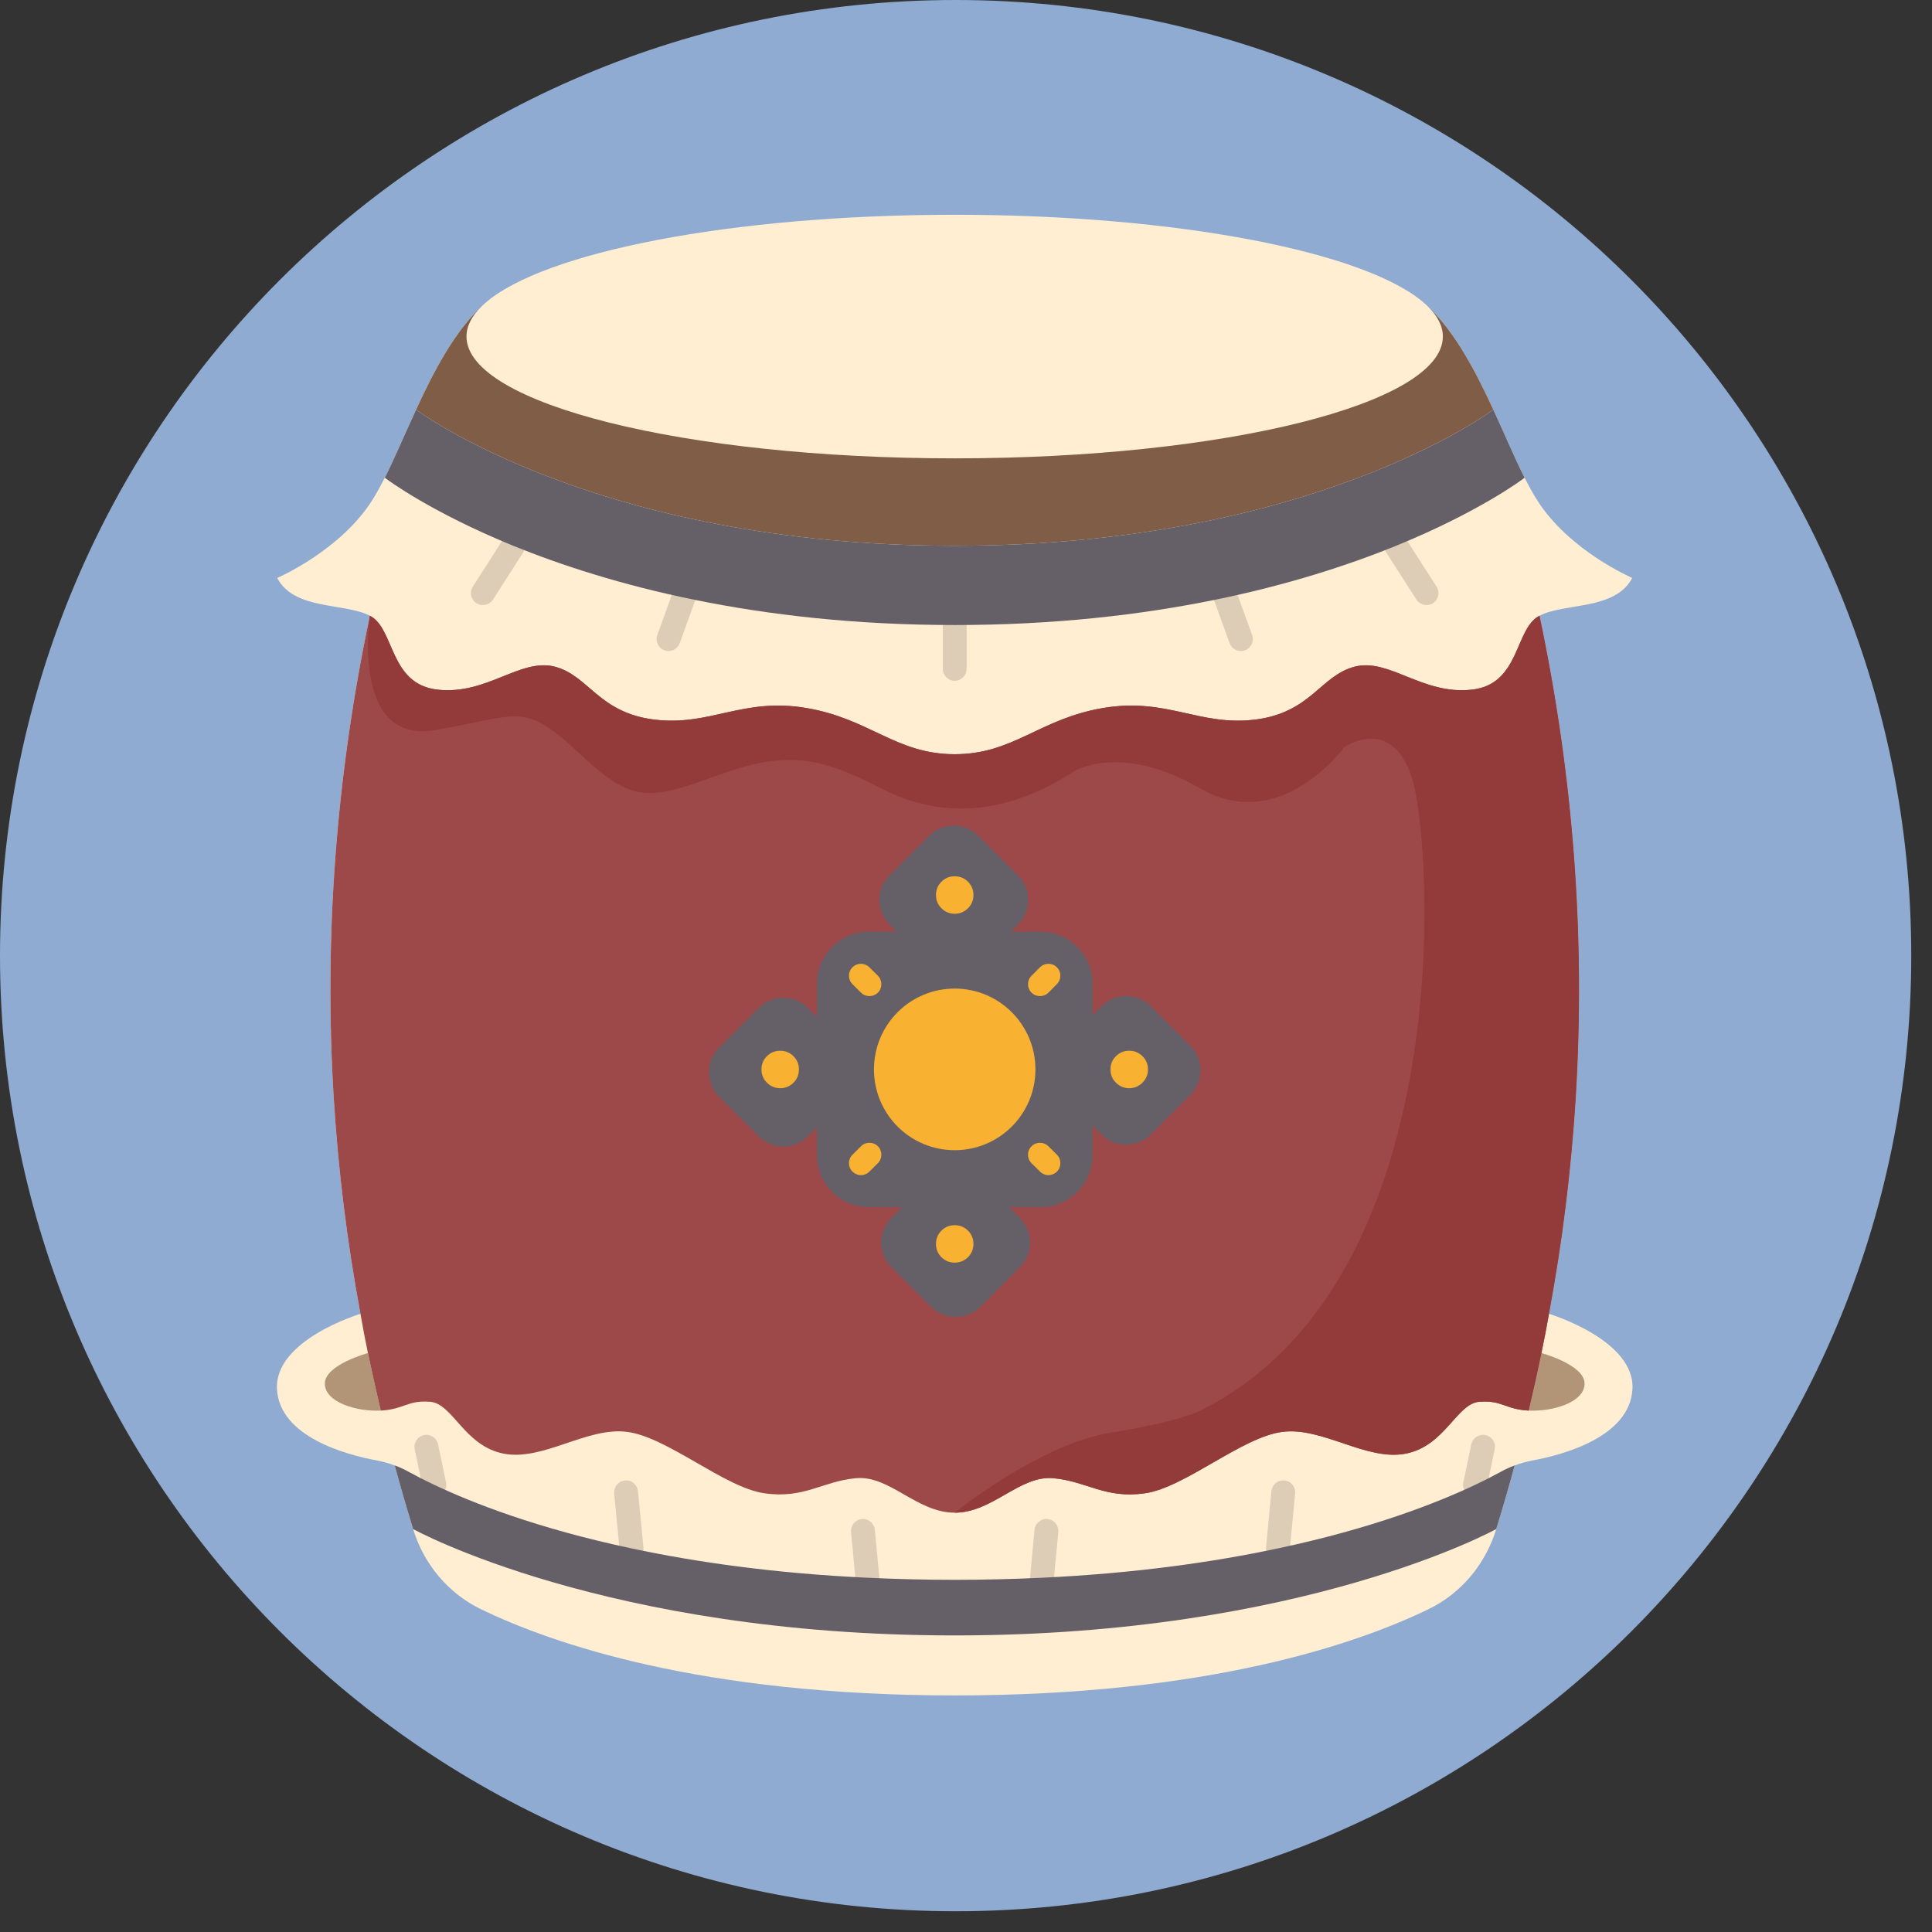<svg xmlns="http://www.w3.org/2000/svg" xmlns:xlink="http://www.w3.org/1999/xlink" width="131" zoomAndPan="magnify" viewBox="0 0 98.25 98.25" height="131" preserveAspectRatio="xMidYMid meet" version="1.0"><rect x="0" y="0" width="98.25" height="98.25" fill="#333333" stroke="none"/><defs><clipPath id="7534fa6cc9"><path d="M 0 0 L 97.195 0 L 97.195 97.195 L 0 97.195 Z M 0 0 " clip-rule="nonzero"/></clipPath><clipPath id="24fa759b45"><path d="M 48.598 0 C 21.758 0 0 21.758 0 48.598 C 0 75.438 21.758 97.195 48.598 97.195 C 75.438 97.195 97.195 75.438 97.195 48.598 C 97.195 21.758 75.438 0 48.598 0 Z M 48.598 0 " clip-rule="nonzero"/></clipPath><clipPath id="ef2e2f69b6"><path d="M 14 10.922 L 83.23 10.922 L 83.23 86.219 L 14 86.219 Z M 14 10.922 " clip-rule="nonzero"/></clipPath></defs><g clip-path="url(#7534fa6cc9)"><g clip-path="url(#24fa759b45)"><path fill="#8fabd1" d="M 0 0 L 97.195 0 L 97.195 97.195 L 0 97.195 Z M 0 0 " fill-opacity="1" fill-rule="nonzero"/></g></g><g clip-path="url(#ef2e2f69b6)"><path fill="#ffeed2" d="M 78.777 66.816 L 78.77 66.816 C 79.457 63.141 79.906 59.477 80.133 55.801 C 80.629 47.641 80.016 39.473 78.289 31.312 C 79.57 30.645 82.148 31.043 83.004 29.391 C 83.004 29.391 79.785 28.008 78.156 25.414 C 77.945 25.082 77.742 24.703 77.531 24.297 C 77.02 23.285 76.512 22.062 75.941 20.832 C 75.035 18.867 73.988 16.871 72.594 15.566 C 72.539 15.512 72.484 15.461 72.43 15.414 C 69.465 12.82 59.898 10.922 48.551 10.922 C 37.203 10.922 27.637 12.82 24.672 15.414 C 24.617 15.461 24.562 15.512 24.508 15.566 C 23.109 16.871 22.066 18.867 21.16 20.832 C 20.59 22.062 20.078 23.285 19.57 24.297 C 19.355 24.703 19.156 25.082 18.945 25.414 C 17.316 28.008 14.098 29.391 14.098 29.391 C 14.953 31.043 17.527 30.645 18.809 31.312 C 17.086 39.473 16.473 47.641 16.969 55.801 C 17.195 59.477 17.645 63.141 18.332 66.816 L 18.324 66.816 C 18.324 66.816 13.938 68.133 14.086 70.652 C 14.223 73.059 17.566 73.977 19.18 74.273 C 19.484 74.332 19.781 74.414 20.074 74.523 C 20.363 75.602 20.676 76.676 21.008 77.758 C 21.551 79.531 22.781 81.023 24.453 81.832 C 28.074 83.586 35.656 86.219 48.551 86.219 C 61.445 86.219 69.027 83.586 72.648 81.832 C 74.316 81.023 75.551 79.531 76.09 77.758 C 76.426 76.676 76.734 75.602 77.027 74.523 C 77.32 74.414 77.617 74.332 77.922 74.273 C 79.535 73.977 82.875 73.059 83.016 70.652 C 83.164 68.133 78.777 66.816 78.777 66.816 Z M 78.777 66.816 " fill-opacity="1" fill-rule="nonzero"/></g><path fill="#b29576" d="M 78.387 68.809 C 78.387 68.809 80.582 69.398 80.582 70.363 C 80.582 71.32 78.941 71.797 77.738 71.734 C 77.969 70.758 78.188 69.785 78.387 68.809 Z M 78.387 68.809 " fill-opacity="1" fill-rule="nonzero"/><path fill="#b29576" d="M 19.363 71.734 C 18.16 71.797 16.52 71.32 16.52 70.363 C 16.52 69.398 18.711 68.809 18.711 68.809 C 18.914 69.785 19.133 70.758 19.363 71.734 Z M 19.363 71.734 " fill-opacity="1" fill-rule="nonzero"/><path fill="#9e4949" d="M 78.289 31.312 C 80.016 39.473 80.629 47.641 80.133 55.801 C 79.906 59.477 79.457 63.141 78.77 66.816 C 78.656 67.477 78.527 68.145 78.387 68.809 C 78.188 69.785 77.969 70.758 77.738 71.734 C 76.535 71.668 76.395 71.199 75.234 71.285 C 74.074 71.371 73.496 73.527 71.492 73.922 C 69.484 74.316 67.266 72.555 65.211 72.816 C 63.16 73.078 60.262 75.645 58.234 75.938 C 56.203 76.234 55.281 75.328 53.566 75.172 C 51.855 75.016 50.48 76.926 48.551 76.926 C 46.617 76.926 45.246 75.016 43.531 75.172 C 41.82 75.328 40.898 76.234 38.867 75.938 C 36.84 75.645 33.941 73.078 31.887 72.816 C 29.836 72.555 27.617 74.316 25.605 73.922 C 23.602 73.527 23.027 71.371 21.867 71.285 C 20.707 71.199 20.566 71.668 19.363 71.734 C 19.133 70.758 18.914 69.785 18.711 68.809 C 18.574 68.145 18.445 67.477 18.332 66.816 C 17.645 63.141 17.195 59.477 16.969 55.801 C 16.473 47.641 17.086 39.473 18.809 31.312 C 20.09 31.973 19.781 34.816 22.273 35.074 C 24.762 35.344 26.465 33.453 28.207 33.902 C 29.949 34.352 30.426 36.242 33.273 36.594 C 36.117 36.945 37.758 35.457 41 36.004 C 44.242 36.551 45.555 38.355 48.551 38.355 C 51.547 38.355 52.855 36.551 56.102 36.004 C 59.344 35.457 60.984 36.945 63.828 36.594 C 66.676 36.242 67.148 34.352 68.895 33.902 C 70.637 33.453 72.336 35.344 74.828 35.074 C 77.32 34.816 77.008 31.973 78.289 31.312 Z M 78.289 31.312 " fill-opacity="1" fill-rule="nonzero"/><path fill="#7f5d46" d="M 72.594 15.566 C 73.988 16.871 75.035 18.867 75.941 20.832 C 75.941 20.832 66.773 27.754 48.551 27.754 C 30.328 27.754 21.16 20.832 21.16 20.832 C 22.066 18.867 23.109 16.871 24.508 15.566 C 23.996 16.059 23.723 16.578 23.723 17.113 C 23.723 20.539 34.84 23.309 48.551 23.309 C 62.262 23.309 73.375 20.539 73.375 17.113 C 73.375 16.578 73.102 16.059 72.594 15.566 Z M 72.594 15.566 " fill-opacity="1" fill-rule="nonzero"/><path fill="#ddcdb6" d="M 48.551 31.176 C 48.215 31.176 47.941 31.449 47.941 31.785 L 47.941 34.012 C 47.941 34.348 48.215 34.621 48.551 34.621 C 48.887 34.621 49.156 34.348 49.156 34.012 L 49.156 31.785 C 49.156 31.449 48.887 31.176 48.551 31.176 Z M 48.551 31.176 " fill-opacity="1" fill-rule="nonzero"/><path fill="#ddcdb6" d="M 34.969 29.816 C 34.648 29.703 34.305 29.867 34.191 30.18 L 33.426 32.293 C 33.309 32.609 33.473 32.957 33.789 33.07 C 33.859 33.098 33.926 33.109 33.996 33.109 C 34.246 33.109 34.477 32.953 34.566 32.707 L 35.332 30.594 C 35.445 30.281 35.281 29.93 34.969 29.816 Z M 34.969 29.816 " fill-opacity="1" fill-rule="nonzero"/><path fill="#ddcdb6" d="M 26.426 27.242 C 26.145 27.059 25.77 27.145 25.586 27.426 L 24.043 29.836 C 23.863 30.121 23.945 30.496 24.23 30.676 C 24.332 30.742 24.445 30.77 24.555 30.77 C 24.758 30.77 24.953 30.672 25.07 30.492 L 26.613 28.082 C 26.793 27.797 26.711 27.422 26.426 27.242 Z M 26.426 27.242 " fill-opacity="1" fill-rule="nonzero"/><path fill="#ddcdb6" d="M 62.91 30.18 C 62.797 29.867 62.449 29.703 62.133 29.816 C 61.816 29.93 61.652 30.281 61.766 30.594 L 62.531 32.707 C 62.621 32.953 62.855 33.109 63.105 33.109 C 63.172 33.109 63.242 33.098 63.312 33.07 C 63.625 32.957 63.789 32.609 63.676 32.293 Z M 62.91 30.18 " fill-opacity="1" fill-rule="nonzero"/><path fill="#ddcdb6" d="M 71.512 27.426 C 71.332 27.145 70.957 27.062 70.676 27.242 C 70.391 27.422 70.309 27.797 70.488 28.082 L 72.031 30.492 C 72.148 30.672 72.344 30.77 72.543 30.77 C 72.656 30.77 72.77 30.742 72.871 30.676 C 73.152 30.496 73.238 30.121 73.055 29.836 Z M 71.512 27.426 " fill-opacity="1" fill-rule="nonzero"/><path fill="#ddcdb6" d="M 22.277 73.449 C 22.207 73.121 21.887 72.91 21.559 72.98 C 21.23 73.051 21.02 73.371 21.09 73.699 L 21.496 75.637 C 21.555 75.922 21.809 76.121 22.09 76.121 C 22.133 76.121 22.176 76.113 22.215 76.105 C 22.543 76.039 22.754 75.715 22.684 75.387 Z M 22.277 73.449 " fill-opacity="1" fill-rule="nonzero"/><path fill="#ddcdb6" d="M 31.781 75.289 C 31.445 75.32 31.203 75.617 31.234 75.953 L 31.508 78.801 C 31.539 79.113 31.801 79.348 32.113 79.348 C 32.133 79.348 32.152 79.348 32.172 79.348 C 32.504 79.312 32.75 79.02 32.719 78.684 L 32.445 75.836 C 32.41 75.5 32.109 75.25 31.781 75.289 Z M 31.781 75.289 " fill-opacity="1" fill-rule="nonzero"/><path fill="#ddcdb6" d="M 75.543 72.98 C 75.215 72.91 74.891 73.121 74.824 73.449 L 74.414 75.387 C 74.348 75.715 74.555 76.035 74.883 76.105 C 74.926 76.113 74.969 76.117 75.008 76.117 C 75.289 76.117 75.543 75.922 75.605 75.637 L 76.012 73.699 C 76.082 73.371 75.871 73.047 75.543 72.98 Z M 75.543 72.98 " fill-opacity="1" fill-rule="nonzero"/><path fill="#ddcdb6" d="M 65.32 75.289 C 64.984 75.25 64.688 75.504 64.656 75.836 L 64.383 78.684 C 64.352 79.02 64.594 79.312 64.93 79.348 C 64.949 79.348 64.969 79.348 64.988 79.348 C 65.297 79.348 65.562 79.113 65.59 78.801 L 65.863 75.953 C 65.898 75.617 65.652 75.32 65.32 75.289 Z M 65.32 75.289 " fill-opacity="1" fill-rule="nonzero"/><path fill="#ddcdb6" d="M 43.828 77.25 C 43.492 77.281 43.25 77.578 43.281 77.914 L 43.504 80.293 C 43.535 80.609 43.801 80.844 44.109 80.844 C 44.129 80.844 44.148 80.844 44.168 80.84 C 44.5 80.809 44.746 80.512 44.715 80.18 L 44.488 77.797 C 44.457 77.465 44.156 77.211 43.828 77.25 Z M 43.828 77.25 " fill-opacity="1" fill-rule="nonzero"/><path fill="#ddcdb6" d="M 53.273 77.25 C 52.945 77.211 52.641 77.465 52.609 77.797 L 52.387 80.18 C 52.352 80.512 52.598 80.809 52.934 80.84 C 52.953 80.844 52.973 80.844 52.992 80.844 C 53.301 80.844 53.566 80.609 53.594 80.293 L 53.82 77.914 C 53.852 77.578 53.605 77.281 53.273 77.25 Z M 53.273 77.25 " fill-opacity="1" fill-rule="nonzero"/><path fill="#655f68" d="M 76.305 74.855 C 76.535 74.727 76.777 74.613 77.027 74.523 C 76.734 75.602 76.426 76.676 76.09 77.758 C 76.09 77.758 66.316 83.168 48.551 83.168 C 30.781 83.168 21.008 77.758 21.008 77.758 C 20.676 76.676 20.363 75.602 20.074 74.523 C 20.324 74.613 20.566 74.727 20.797 74.855 C 21.117 75.031 21.551 75.258 22.09 75.512 C 24.008 76.422 27.309 77.723 32.113 78.742 C 35.395 79.441 39.383 80.012 44.109 80.234 C 45.523 80.301 47 80.34 48.551 80.34 C 50.098 80.34 51.574 80.301 52.992 80.234 C 57.715 80.012 61.707 79.441 64.988 78.742 C 69.793 77.723 73.09 76.422 75.012 75.512 C 75.551 75.258 75.98 75.031 76.305 74.855 Z M 76.305 74.855 " fill-opacity="1" fill-rule="nonzero"/><path fill="#655f68" d="M 75.941 20.832 C 76.512 22.062 77.02 23.285 77.531 24.297 C 77.391 24.402 75.211 26.035 71 27.754 C 66.18 29.715 58.688 31.785 48.551 31.785 C 38.41 31.785 30.922 29.715 26.098 27.754 C 21.891 26.035 19.711 24.402 19.57 24.297 C 20.078 23.285 20.59 22.062 21.16 20.832 C 21.16 20.832 30.328 27.754 48.551 27.754 C 66.773 27.754 75.941 20.832 75.941 20.832 Z M 75.941 20.832 " fill-opacity="1" fill-rule="nonzero"/><path fill="#655f68" d="M 60.527 53.184 C 61.223 53.871 61.223 54.992 60.527 55.68 L 58.52 57.695 C 57.824 58.387 56.707 58.387 56.016 57.695 L 55.559 57.238 L 55.559 58.738 C 55.559 60.211 54.375 61.395 52.91 61.395 L 51.312 61.395 L 51.859 61.941 C 52.555 62.633 52.555 63.75 51.859 64.441 L 49.852 66.453 C 49.156 67.145 48.035 67.145 47.348 66.453 L 45.332 64.441 C 44.637 63.75 44.637 62.633 45.332 61.941 L 45.879 61.395 L 44.188 61.395 C 42.727 61.395 41.539 60.211 41.539 58.738 L 41.539 57.332 L 41.086 57.785 C 40.391 58.48 39.273 58.48 38.582 57.785 L 36.57 55.777 C 35.879 55.086 35.879 53.961 36.57 53.273 L 38.582 51.258 C 39.273 50.566 40.391 50.566 41.086 51.258 L 41.539 51.715 L 41.539 50.027 C 41.539 48.562 42.727 47.379 44.188 47.379 L 45.605 47.379 L 45.238 47.016 C 44.547 46.32 44.547 45.203 45.238 44.512 L 47.25 42.504 C 47.941 41.809 49.066 41.809 49.754 42.504 L 51.77 44.512 C 52.461 45.203 52.461 46.32 51.77 47.016 L 51.406 47.379 L 52.91 47.379 C 54.375 47.379 55.559 48.562 55.559 50.027 L 55.559 51.625 L 56.016 51.168 C 56.707 50.477 57.824 50.477 58.52 51.168 Z M 60.527 53.184 " fill-opacity="1" fill-rule="nonzero"/><path fill="#f9b132" d="M 58.379 54.387 C 58.379 54.648 58.285 54.875 58.098 55.059 C 57.914 55.246 57.688 55.34 57.426 55.34 C 57.16 55.34 56.938 55.246 56.75 55.059 C 56.562 54.875 56.473 54.648 56.473 54.387 C 56.473 54.121 56.562 53.898 56.75 53.711 C 56.938 53.527 57.16 53.434 57.426 53.434 C 57.688 53.434 57.914 53.527 58.098 53.711 C 58.285 53.898 58.379 54.121 58.379 54.387 Z M 58.379 54.387 " fill-opacity="1" fill-rule="nonzero"/><path fill="#f9b132" d="M 48.551 50.273 C 50.82 50.273 52.656 52.113 52.656 54.387 C 52.656 56.652 50.82 58.492 48.551 58.492 C 46.277 58.492 44.445 56.652 44.445 54.387 C 44.445 52.113 46.277 50.273 48.551 50.273 Z M 48.551 50.273 " fill-opacity="1" fill-rule="nonzero"/><path fill="#f9b132" d="M 49.504 45.516 C 49.504 45.777 49.41 46.004 49.227 46.188 C 49.039 46.375 48.812 46.469 48.551 46.469 C 48.285 46.469 48.062 46.375 47.875 46.188 C 47.691 46.004 47.598 45.777 47.598 45.516 C 47.598 45.25 47.691 45.027 47.875 44.84 C 48.062 44.652 48.285 44.562 48.551 44.562 C 48.812 44.562 49.039 44.652 49.227 44.84 C 49.41 45.027 49.504 45.25 49.504 45.516 Z M 49.504 45.516 " fill-opacity="1" fill-rule="nonzero"/><path fill="#f9b132" d="M 49.504 63.258 C 49.504 63.52 49.41 63.746 49.227 63.934 C 49.039 64.117 48.812 64.211 48.551 64.211 C 48.285 64.211 48.062 64.117 47.875 63.934 C 47.691 63.746 47.598 63.52 47.598 63.258 C 47.598 62.996 47.691 62.77 47.875 62.582 C 48.062 62.398 48.285 62.305 48.551 62.305 C 48.812 62.305 49.039 62.398 49.227 62.582 C 49.41 62.77 49.504 62.996 49.504 63.258 Z M 49.504 63.258 " fill-opacity="1" fill-rule="nonzero"/><path fill="#f9b132" d="M 40.629 54.387 C 40.629 54.648 40.535 54.875 40.352 55.059 C 40.164 55.246 39.938 55.34 39.676 55.34 C 39.414 55.34 39.188 55.246 39 55.059 C 38.816 54.875 38.723 54.648 38.723 54.387 C 38.723 54.121 38.816 53.898 39 53.711 C 39.188 53.527 39.414 53.434 39.676 53.434 C 39.938 53.434 40.164 53.527 40.352 53.711 C 40.535 53.898 40.629 54.121 40.629 54.387 Z M 40.629 54.387 " fill-opacity="1" fill-rule="nonzero"/><path fill="#933a3a" d="M 78.289 31.312 C 77.008 31.973 77.32 34.816 74.828 35.074 C 72.336 35.344 70.637 33.453 68.895 33.902 C 67.148 34.352 66.676 36.242 63.828 36.594 C 60.984 36.945 59.344 35.457 56.102 36.004 C 52.855 36.551 51.547 38.355 48.551 38.355 C 45.555 38.355 44.242 36.551 41 36.004 C 37.758 35.457 36.117 36.945 33.273 36.594 C 30.426 36.242 29.949 34.352 28.207 33.902 C 26.465 33.453 24.762 35.344 22.273 35.074 C 19.781 34.816 20.09 31.973 18.809 31.312 C 18.809 31.312 17.832 37.84 22.09 37.133 C 26.348 36.426 26.586 35.625 29.34 38.203 C 32.09 40.777 32.812 40.777 36.402 39.461 C 39.988 38.145 41.633 38.461 44.82 40.098 C 48.008 41.734 51.309 41.375 54.625 39.223 C 54.625 39.223 56.973 37.742 61.047 40.098 C 65.121 42.453 68.352 38.008 68.352 38.008 C 68.352 38.008 70.699 36.352 71.773 39.461 C 72.848 42.574 74.328 65.125 61.047 71.734 C 61.047 71.734 60.121 72.266 56.449 72.867 C 52.844 73.457 48.551 76.926 48.551 76.926 C 50.48 76.926 51.855 75.016 53.566 75.172 C 55.281 75.328 56.203 76.234 58.234 75.938 C 60.262 75.645 63.16 73.078 65.211 72.816 C 67.266 72.555 69.484 74.316 71.492 73.922 C 73.496 73.527 74.074 71.371 75.234 71.285 C 76.395 71.199 76.535 71.668 77.738 71.734 C 77.969 70.758 78.188 69.785 78.387 68.809 C 78.527 68.145 78.656 67.477 78.77 66.816 C 79.457 63.141 79.906 59.477 80.133 55.801 C 80.629 47.641 80.016 39.473 78.289 31.312 Z M 78.289 31.312 " fill-opacity="1" fill-rule="nonzero"/><path fill="#f9b132" d="M 44.211 49.191 C 43.973 48.953 43.59 48.953 43.352 49.191 C 43.113 49.426 43.113 49.812 43.352 50.047 L 43.785 50.48 C 43.902 50.598 44.059 50.656 44.215 50.656 C 44.367 50.656 44.523 50.598 44.645 50.48 C 44.879 50.242 44.879 49.859 44.645 49.621 Z M 44.211 49.191 " fill-opacity="1" fill-rule="nonzero"/><path fill="#f9b132" d="M 43.785 58.293 L 43.352 58.723 C 43.113 58.961 43.113 59.344 43.352 59.582 C 43.473 59.699 43.625 59.762 43.781 59.762 C 43.938 59.762 44.094 59.699 44.211 59.582 L 44.645 59.152 C 44.879 58.914 44.879 58.531 44.645 58.293 C 44.406 58.055 44.02 58.055 43.785 58.293 Z M 43.785 58.293 " fill-opacity="1" fill-rule="nonzero"/><path fill="#f9b132" d="M 53.316 58.293 C 53.078 58.055 52.695 58.055 52.457 58.293 C 52.219 58.531 52.219 58.914 52.457 59.152 L 52.891 59.582 C 53.008 59.699 53.164 59.762 53.32 59.762 C 53.473 59.762 53.629 59.699 53.75 59.582 C 53.984 59.344 53.984 58.961 53.75 58.723 Z M 53.316 58.293 " fill-opacity="1" fill-rule="nonzero"/><path fill="#f9b132" d="M 52.887 50.656 C 53.043 50.656 53.199 50.598 53.316 50.48 L 53.746 50.047 C 53.984 49.812 53.984 49.426 53.746 49.191 C 53.512 48.953 53.125 48.953 52.887 49.191 L 52.457 49.621 C 52.219 49.859 52.219 50.242 52.457 50.48 C 52.578 50.598 52.73 50.656 52.887 50.656 Z M 52.887 50.656 " fill-opacity="1" fill-rule="nonzero"/></svg>